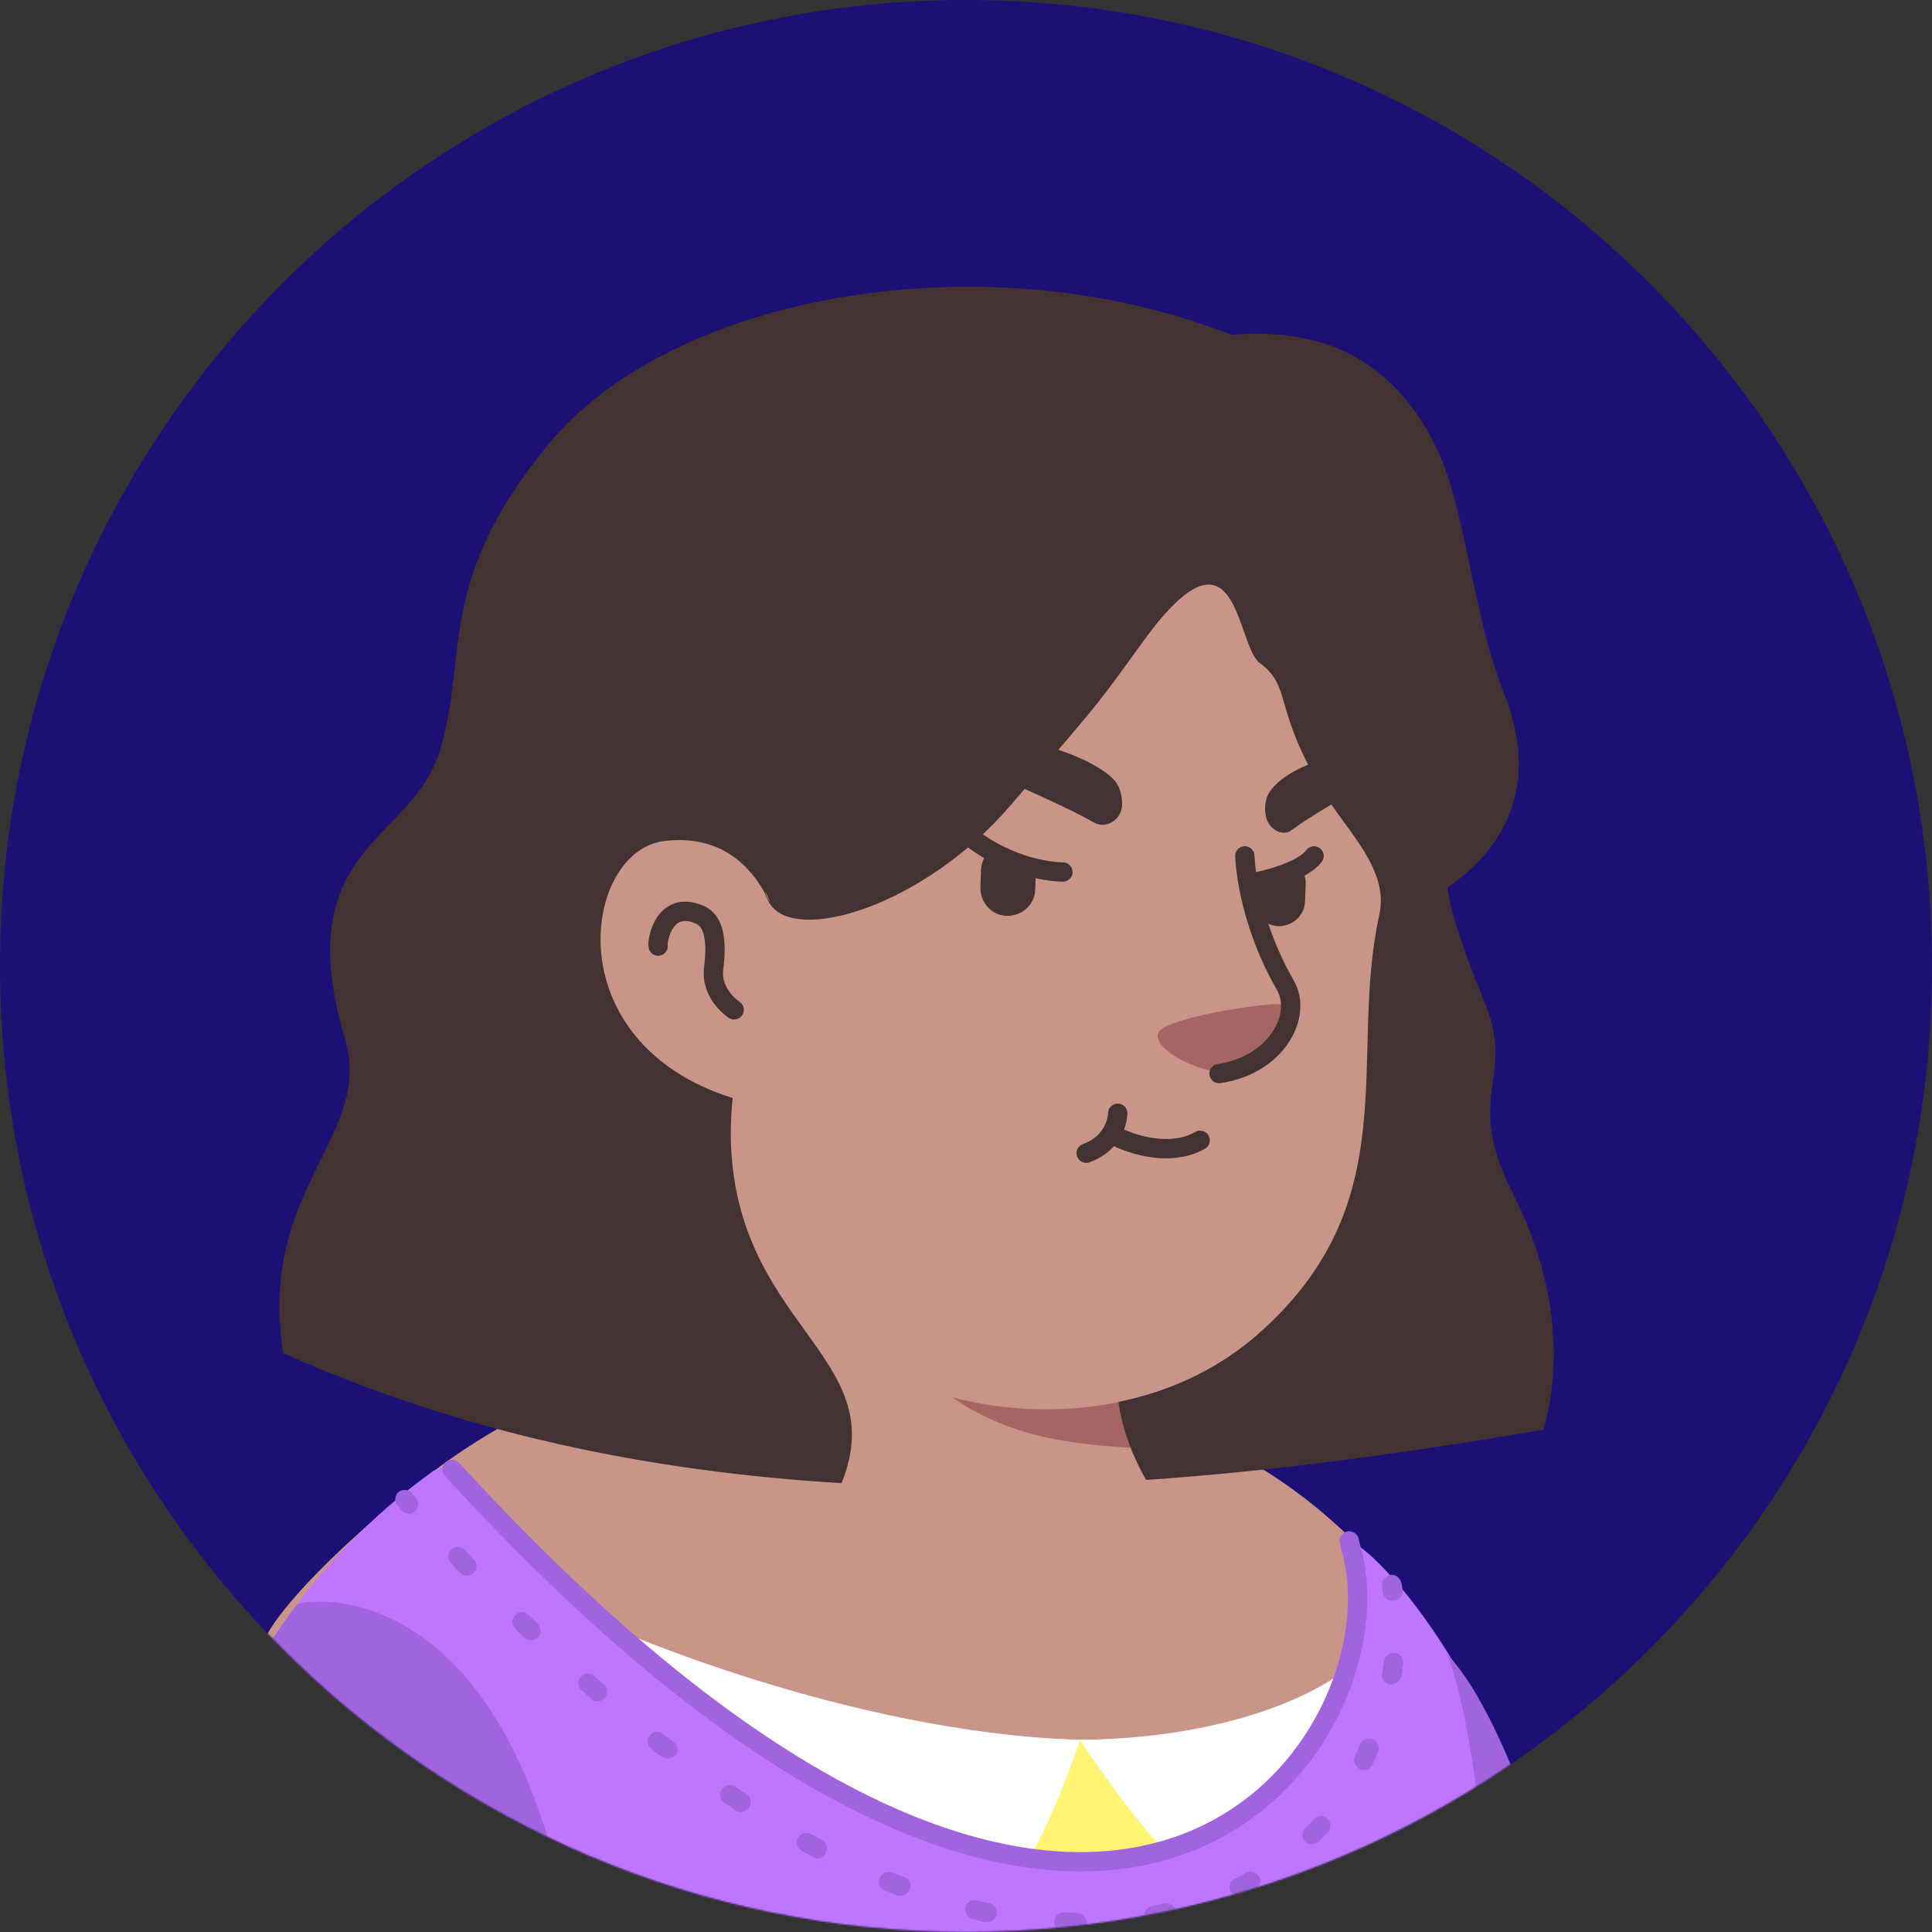<svg width="1300" height="1300" viewBox="0 0 1300 1300" fill="none" xmlns="http://www.w3.org/2000/svg">
<rect x="0" y="0" width="1300" height="1300" fill="#333333" stroke="none"/>
<path d="M650 1300C290.71 1300 0 1008.86 0 650C0 290.71 291.141 0 650 0C1009.29 0 1300 291.141 1300 650C1300.43 1009.29 1009.29 1300 650 1300Z" fill="#1D1075"/>
<mask id="mask0_324_2437" style="mask-type:alpha" maskUnits="userSpaceOnUse" x="0" y="0" width="1301" height="1300">
<path d="M650 1300C290.71 1300 0 1008.86 0 650C0 290.71 291.141 0 650 0C1009.29 0 1300 291.141 1300 650C1300.43 1009.29 1009.29 1300 650 1300Z" fill="#F7C0B5"/>
</mask>
<g mask="url(#mask0_324_2437)">
<path d="M1012.26 1197.33C1009.23 1199.49 1005.76 1201.66 1002.73 1203.83C999.265 1205.99 996.231 1208.16 992.764 1209.89C989.731 1211.63 987.131 1213.36 984.098 1215.09C983.664 1215.53 983.231 1215.53 982.798 1215.96C972.831 1222.03 962.431 1227.66 952.031 1232.86C948.998 1234.59 945.531 1236.33 942.498 1237.63C942.498 1237.63 942.065 1238.06 941.631 1238.06C938.165 1239.79 934.698 1241.53 931.231 1243.26C924.298 1246.73 916.931 1249.76 909.998 1252.79C906.531 1254.53 902.631 1255.83 899.165 1257.13C895.698 1258.43 891.798 1260.16 888.331 1261.46C884.865 1262.76 880.965 1264.49 877.498 1265.79C877.498 1265.79 877.498 1265.79 877.065 1265.79C873.598 1267.09 869.698 1268.39 866.231 1269.69C858.431 1272.29 850.198 1274.89 842.398 1277.49C839.798 1278.36 836.765 1279.23 834.165 1280.09C825.931 1282.69 817.698 1284.86 809.465 1286.59C806.431 1287.46 803.398 1287.89 799.931 1288.76C792.131 1290.49 783.898 1292.23 776.098 1293.96C774.365 1294.39 773.065 1294.39 771.331 1294.83C768.731 1295.26 765.698 1295.69 763.098 1296.13C759.198 1296.56 755.731 1297.43 751.831 1297.86C750.098 1298.29 748.365 1298.29 746.631 1298.73C744.465 1299.16 741.865 1299.59 739.265 1299.59C732.331 1300.46 724.965 1301.33 718.031 1302.19C715.865 1302.63 713.265 1302.63 711.098 1303.06H710.665C707.631 1303.49 704.598 1303.49 701.565 1303.93C698.531 1304.36 695.498 1304.36 692.465 1304.36C690.731 1304.36 688.565 1304.79 686.831 1304.79C683.365 1304.79 680.331 1305.23 677.298 1305.23C672.965 1305.23 669.065 1305.66 664.731 1305.66C660.398 1305.66 656.498 1305.66 652.165 1305.66C649.131 1305.66 646.098 1305.66 643.065 1305.66C460.631 1303.06 295.965 1225.49 178.965 1102.43C178.965 1102.43 178.965 1101.99 178.531 1101.99C191.965 1075.56 241.798 1027.89 293.798 988.461C359.665 938.628 452.831 907.861 452.831 907.861C452.831 907.861 513.931 897.895 740.565 945.128C913.465 981.528 987.131 1129.29 1012.26 1197.33Z" fill="#C99589"/>
<path d="M788.664 1065.16C779.564 1109.8 720.631 1136.23 621.397 1096.36C499.631 1046.96 452.831 907.863 452.831 907.863C446.331 808.196 431.164 722.829 431.164 722.829C571.997 710.696 738.397 875.363 738.397 875.363L757.464 956.829C759.197 963.763 762.664 969.829 767.864 974.163C776.964 989.763 794.731 1036.56 788.664 1065.16Z" fill="#C99589"/>
<path d="M767.865 974.597C685.099 970.264 623.999 958.131 558.565 840.697C614.032 889.664 679.465 908.297 748.365 916.964L757.465 956.831C759.199 964.197 762.665 970.264 767.865 974.597Z" fill="#A56663"/>
<path d="M939.031 452.43C946.831 488.83 950.731 518.296 929.498 615.363C908.264 712.43 948.998 809.496 846.731 898.33C777.831 958.13 657.364 969.396 561.164 903.963C528.665 881.863 498.764 851.096 474.498 810.796C455.431 779.163 433.331 749.263 408.631 721.963C374.398 684.696 333.231 609.73 353.598 477.13C386.531 261.33 600.164 236.63 726.264 260.463C852.364 284.296 917.798 356.23 939.031 452.43Z" fill="#C99589"/>
<path d="M524.332 621.86C524.332 621.86 510.899 556.861 447.632 564.661C393.032 571.594 373.965 702.46 497.899 738.86" fill="#C99589"/>
<path d="M493.999 679.497C493.999 679.497 478.399 669.53 480.133 652.197C482.733 631.83 480.133 619.263 470.599 615.363C446.766 605.397 441.999 633.13 442.866 636.597" stroke="#423232" stroke-width="13" stroke-miterlimit="10" stroke-linecap="round" stroke-linejoin="round"/>
<path d="M824.629 721.529C824.629 721.529 841.096 722.396 856.696 703.763C865.363 693.363 872.729 680.363 867.963 676.463C863.196 672.129 784.763 684.263 779.563 694.663C774.363 705.063 804.696 721.529 824.629 721.529Z" fill="#A56663"/>
<path d="M837.629 575.928C837.629 575.928 838.496 617.094 864.929 663.028C876.629 683.394 858.863 716.761 820.296 722.394" stroke="#423232" stroke-width="13" stroke-miterlimit="10" stroke-linecap="round" stroke-linejoin="round"/>
<path d="M415.565 1098.84C415.565 1098.84 596.265 1178.57 756.599 1169.9C812.499 1166.87 865.799 1153.44 908.265 1121.8C908.265 1121.8 917.799 1208.9 792.565 1260.04C667.332 1311.6 453.699 1171.64 415.565 1098.84Z" fill="#FFF573"/>
<path d="M726.7 1170.77C726.7 1170.77 688.134 1289.94 650.867 1294.7C613.6 1299.47 425.967 1141.74 409.934 1094.5C409.934 1094.07 568.1 1165.57 726.7 1170.77Z" fill="white"/>
<path d="M726.698 1170.77C726.698 1170.77 786.498 1262.64 812.932 1267.4C839.365 1272.17 893.098 1187.67 905.232 1123.54C905.665 1123.54 852.798 1169.04 726.698 1170.77Z" fill="white"/>
<path d="M1079.87 1508.34H92.732C93.599 1458.07 99.232 1305.54 137.366 1196.34C153.832 1148.67 176.799 1110.11 199.766 1079.77C202.366 1076.31 205.399 1072.41 207.999 1068.94C246.132 1021.71 282.532 996.572 289.899 990.939C294.666 987.039 301.166 986.605 304.632 989.205C745.332 1470.64 948.566 1171.64 909.132 1040.77C908.699 1039.91 908.699 1038.61 908.266 1037.31C913.899 1036.87 952.032 1068.51 991.032 1141.31C1000.13 1158.21 1009.23 1177.27 1017.9 1198.51C1017.9 1198.94 1018.33 1199.37 1018.33 1199.81C1040 1253.11 1059.5 1320.71 1071.2 1404.77C1074.67 1437.27 1078.13 1471.51 1079.87 1508.34Z" fill="#BF76FF"/>
<path d="M304.198 988.772C744.898 1470.21 948.132 1171.21 908.698 1040.34C908.265 1039.47 908.265 1038.17 907.832 1036.87" stroke="#A164DD" stroke-width="13" stroke-miterlimit="10" stroke-linecap="round" stroke-linejoin="round"/>
<path d="M395.632 1508.34H92.732C93.599 1458.07 99.232 1305.54 137.366 1196.34C153.832 1148.67 176.799 1110.11 199.766 1079.77C202.366 1076.31 351.432 1050.74 389.566 1335.87C399.966 1416.47 396.499 1453.31 395.632 1508.34Z" fill="#A164DD"/>
<path d="M999.267 1508.34C1015.3 1203.27 973.267 1112.27 973.267 1112.27C980.633 1120.51 987.567 1130.04 994.067 1141.31C1003.6 1157.77 1012.7 1177.27 1020.93 1198.51C1020.93 1198.94 1021.37 1199.37 1021.37 1199.81C1044.77 1261.77 1062.1 1338.91 1074.23 1404.77C1078.57 1436.84 1082.03 1471.07 1083.33 1507.91H999.267V1508.34Z" fill="#A164DD"/>
<path d="M275.164 1018.67C273.43 1018.67 271.697 1017.8 270.397 1016.5C268.664 1014.34 267.364 1013.04 267.364 1013.04C265.197 1010.44 265.631 1006.1 268.231 1003.94C270.831 1001.77 275.164 1002.2 277.33 1004.8C277.33 1004.8 278.197 1006.1 279.93 1007.84C282.097 1010.44 282.097 1014.77 279.064 1016.94C278.197 1018.24 276.464 1018.67 275.164 1018.67Z" fill="#A164DD"/>
<path d="M724.53 1300.34C721.496 1300.34 718.463 1300.34 715.43 1299.9C711.963 1299.9 708.93 1296.87 709.363 1292.97C709.363 1289.5 712.396 1286.47 716.296 1286.9C719.33 1286.9 721.93 1286.9 724.963 1287.34C728.43 1287.34 731.463 1290.37 731.463 1293.84C731.03 1297.3 727.996 1300.34 724.53 1300.34ZM776.53 1295.57C773.496 1295.57 770.896 1293.4 770.03 1290.37C769.163 1286.9 771.763 1283.44 775.23 1282.57C777.83 1282.14 780.863 1281.27 783.463 1280.84C786.93 1279.97 790.396 1282.14 791.263 1285.6C792.13 1289.07 789.963 1292.54 786.497 1293.4C783.463 1294.27 780.863 1294.7 777.83 1295.14C776.963 1295.57 776.53 1295.57 776.53 1295.57ZM664.296 1293.4C663.863 1293.4 663.43 1293.4 662.997 1293.4C659.963 1292.97 657.363 1292.1 654.33 1291.24C650.863 1290.37 648.696 1286.9 649.563 1283.44C650.43 1279.97 653.896 1277.8 657.363 1278.67C659.963 1279.54 662.996 1279.97 665.596 1280.4C669.063 1281.27 671.23 1284.74 670.796 1288.2C669.93 1291.24 666.896 1293.4 664.296 1293.4ZM833.73 1276.07C831.563 1276.07 828.963 1274.77 828.096 1272.6C826.363 1269.57 827.663 1265.67 831.13 1263.94C833.73 1262.64 836.33 1261.34 838.496 1260.04C841.53 1258.3 845.43 1259.6 847.163 1262.64C848.896 1265.67 847.596 1269.57 844.563 1271.3C841.963 1272.6 839.363 1274.34 836.763 1275.64C835.896 1276.07 834.596 1276.07 833.73 1276.07ZM605.796 1275.64C604.93 1275.64 604.063 1275.64 603.63 1275.2C601.03 1274.34 597.996 1273.04 595.396 1272.17C591.93 1270.87 590.63 1266.97 591.93 1263.5C593.23 1260.04 597.13 1258.74 600.596 1260.04C603.196 1260.9 605.796 1262.2 608.396 1263.07C611.863 1264.37 613.596 1268.27 612.296 1271.3C610.996 1274.34 608.396 1275.64 605.796 1275.64ZM550.33 1250.5C549.463 1250.5 548.163 1250.07 547.296 1249.64C544.696 1248.34 542.096 1247.04 539.496 1245.3C536.463 1243.57 535.163 1239.67 536.896 1236.64C538.63 1233.6 542.53 1232.3 545.563 1234.04C548.163 1235.34 550.763 1236.64 552.93 1237.94C555.963 1239.67 557.263 1243.57 555.53 1246.6C555.096 1249.2 552.93 1250.5 550.33 1250.5ZM883.13 1240.97C881.396 1240.97 879.663 1240.54 878.363 1239.24C875.763 1236.64 875.763 1232.74 878.363 1230.14C880.53 1227.97 882.263 1226.24 883.996 1224.07C886.596 1221.47 890.496 1221.04 893.096 1223.64C895.696 1226.24 896.13 1230.14 893.53 1232.74C891.363 1234.9 889.63 1237.07 887.463 1239.24C886.163 1240.1 884.43 1240.97 883.13 1240.97ZM498.33 1219.3C497.03 1219.3 495.73 1218.87 494.863 1218C492.263 1216.27 490.096 1214.54 487.496 1213.24C484.463 1211.07 483.596 1207.17 485.763 1204.14C487.93 1201.1 491.83 1200.24 494.863 1202.4C497.03 1204.14 499.63 1205.44 502.23 1207.17C505.263 1209.34 506.13 1213.24 503.963 1216.27C502.663 1218 500.496 1219.3 498.33 1219.3ZM917.796 1191.14C916.93 1191.14 916.063 1191.14 914.763 1190.27C911.73 1188.54 909.996 1184.64 911.73 1181.6C913.03 1179 914.33 1176.4 915.196 1173.8C916.496 1170.34 920.396 1169.04 923.863 1170.34C927.33 1171.64 928.63 1175.54 927.33 1179C926.03 1181.6 924.73 1184.64 923.43 1187.24C922.563 1189.84 920.396 1191.14 917.796 1191.14ZM448.93 1183.34C447.63 1183.34 446.33 1182.9 445.03 1182.04C442.863 1180.3 440.263 1178.57 438.096 1176.84C435.496 1174.67 434.63 1170.34 437.23 1167.74C439.396 1165.14 443.73 1164.27 446.33 1166.87C448.496 1168.6 450.663 1170.34 453.263 1172.07C456.296 1174.24 456.73 1178.57 454.563 1181.17C452.83 1182.47 451.096 1183.34 448.93 1183.34ZM402.13 1144.77C400.396 1144.77 399.096 1144.34 397.796 1143.04C395.63 1141.3 393.463 1139.14 391.296 1137.4C388.696 1135.24 388.263 1130.9 390.863 1128.3C393.03 1125.7 397.363 1125.27 399.963 1127.87C402.13 1129.6 404.296 1131.77 406.463 1133.5C409.063 1135.67 409.496 1140 406.896 1142.6C405.596 1143.9 403.863 1144.77 402.13 1144.77ZM935.996 1133.5C935.563 1133.5 935.13 1133.5 935.13 1133.5C931.663 1133.07 929.063 1129.6 929.93 1126.14C930.363 1123.1 930.796 1120.5 931.23 1117.9C931.663 1114.44 934.696 1111.84 938.596 1112.27C942.063 1112.7 944.663 1115.74 944.23 1119.64C943.796 1122.67 943.363 1125.27 942.93 1128.3C942.063 1130.9 939.03 1133.5 935.996 1133.5ZM357.063 1103.6C355.33 1103.6 353.596 1103.17 352.73 1101.87C350.563 1099.7 348.396 1097.97 346.663 1095.8C344.063 1093.2 344.063 1089.3 346.663 1086.7C349.263 1084.1 353.163 1084.1 355.763 1086.7C357.93 1088.87 360.096 1090.6 361.83 1092.77C364.43 1095.37 364.43 1099.27 361.83 1101.87C360.53 1102.74 358.796 1103.6 357.063 1103.6ZM314.163 1060.27C312.43 1060.27 310.696 1059.4 309.396 1058.1C307.23 1055.94 305.496 1053.77 303.33 1051.6C300.73 1049 301.163 1044.67 303.763 1042.5C306.363 1040.34 310.697 1040.34 312.863 1042.94C314.597 1045.1 316.763 1047.27 318.93 1049.44C321.53 1052.04 321.096 1055.94 318.496 1058.54C317.63 1059.4 315.896 1060.27 314.163 1060.27Z" fill="#A164DD"/>
<path d="M936.865 1077.17C933.832 1077.17 930.798 1075.01 930.365 1071.54C929.932 1068.94 929.932 1067.64 929.932 1067.64C929.065 1064.17 931.665 1060.71 935.132 1059.84C938.598 1058.97 942.065 1061.57 942.932 1065.04C942.932 1065.04 943.365 1066.77 943.798 1069.81C944.232 1073.27 941.632 1076.74 938.165 1077.17C937.298 1077.17 936.865 1077.17 936.865 1077.17Z" fill="#A164DD"/>
<path d="M715.186 586.763C715.186 586.763 684.853 587.196 654.086 564.229" stroke="#423232" stroke-width="13" stroke-miterlimit="10" stroke-linecap="round" stroke-linejoin="round"/>
<path d="M843.885 593.696C843.885 593.696 875.085 588.063 884.185 575.93" stroke="#423232" stroke-width="13" stroke-miterlimit="10" stroke-linecap="round" stroke-linejoin="round"/>
<path d="M735.985 553.397C744.218 558.164 754.618 551.664 755.052 541.697C755.052 536.497 754.185 530.864 750.718 526.097C740.318 512.231 689.618 490.997 654.518 500.097C624.185 507.897 698.285 531.731 735.985 553.397Z" fill="#423232"/>
<path d="M869.021 558.596C862.955 563.362 852.988 557.729 851.688 548.629C850.821 543.862 851.255 538.662 853.421 534.329C860.355 521.329 892.421 503.562 918.421 512.229C940.955 520.462 898.055 537.362 869.021 558.596Z" fill="#423232"/>
<path d="M666.218 572.032C662.752 575.066 660.585 579.832 660.152 584.599L659.718 596.732C659.285 607.132 667.085 615.799 677.052 616.232C687.452 616.666 696.118 608.866 696.552 598.899L696.985 586.766C696.985 586.332 696.985 585.899 696.985 585.466C685.718 584.599 675.752 579.832 666.218 572.032Z" fill="#423232"/>
<path d="M843.888 592.832C843.888 593.265 843.888 593.265 843.888 593.698L843.455 604.965C843.021 614.498 850.388 622.732 859.921 623.165C869.455 623.598 877.688 616.232 878.121 606.698L878.555 595.432C878.988 591.098 877.255 587.198 875.088 584.165C865.555 589.798 855.155 591.098 843.888 592.832Z" fill="#423232"/>
<path d="M807.561 767.297C791.961 776.397 769.428 773.797 749.928 764.264" stroke="#423232" stroke-width="13" stroke-miterlimit="10" stroke-linecap="round" stroke-linejoin="round"/>
<path d="M752.097 749.097C752.097 749.097 752.097 768.163 730.863 775.963" stroke="#423232" stroke-width="13" stroke-miterlimit="10" stroke-linecap="round" stroke-linejoin="round"/>
<path d="M1017.77 802.554C984.833 737.987 1019.5 725.421 999.566 676.021C970.099 603.221 972.266 592.821 975.732 576.354C1001.73 453.721 1018.63 321.121 866.966 242.687C696.232 154.287 457.466 190.254 368.633 299.454C293.233 391.321 315.333 439.421 296.266 504.421C277.633 567.254 193.566 568.987 232.133 698.987C251.633 764.854 173.199 799.521 190.533 910.454C311.433 964.621 437.533 990.187 566.233 997.987C601.333 911.754 492.999 892.254 491.699 763.554C491.699 754.887 492.133 746.654 492.999 738.854C372.966 701.154 392.466 572.887 446.633 565.954C484.333 561.187 504.266 582.421 514.233 600.187C515.099 602.787 516.399 604.954 517.699 607.554C534.166 635.721 621.266 610.154 679.766 542.121C742.599 469.321 737.833 474.954 769.466 431.187C833.166 343.654 831.432 433.787 847.466 445.921C869.999 462.821 855.699 475.387 890.799 533.454C906.399 559.454 934.999 585.021 928.066 615.787C906.832 712.421 947.566 809.921 845.299 898.754C822.332 918.687 790.266 936.021 752.566 943.387C754.299 956.387 759.499 975.454 771.199 995.821C860.032 989.754 949.299 977.187 1038.57 962.021C1052.43 913.921 1045.5 856.721 1017.77 802.554Z" fill="#423232"/>
<path d="M518.133 607.12C516.833 604.953 515.533 602.353 514.666 599.753C515.966 602.353 517.266 604.953 518.133 607.12Z" fill="#FEE4BF"/>
<path d="M941.068 614.054C941.068 614.054 1055.47 576.787 1012.13 466.72C988.301 406.054 987.001 337.154 962.301 292.954C928.068 231.854 873.468 213.654 792.868 230.554C654.201 259.587 879.101 226.22 892.968 326.32C906.401 426.42 941.068 614.054 941.068 614.054Z" fill="#423232"/>
</g>
</svg>
